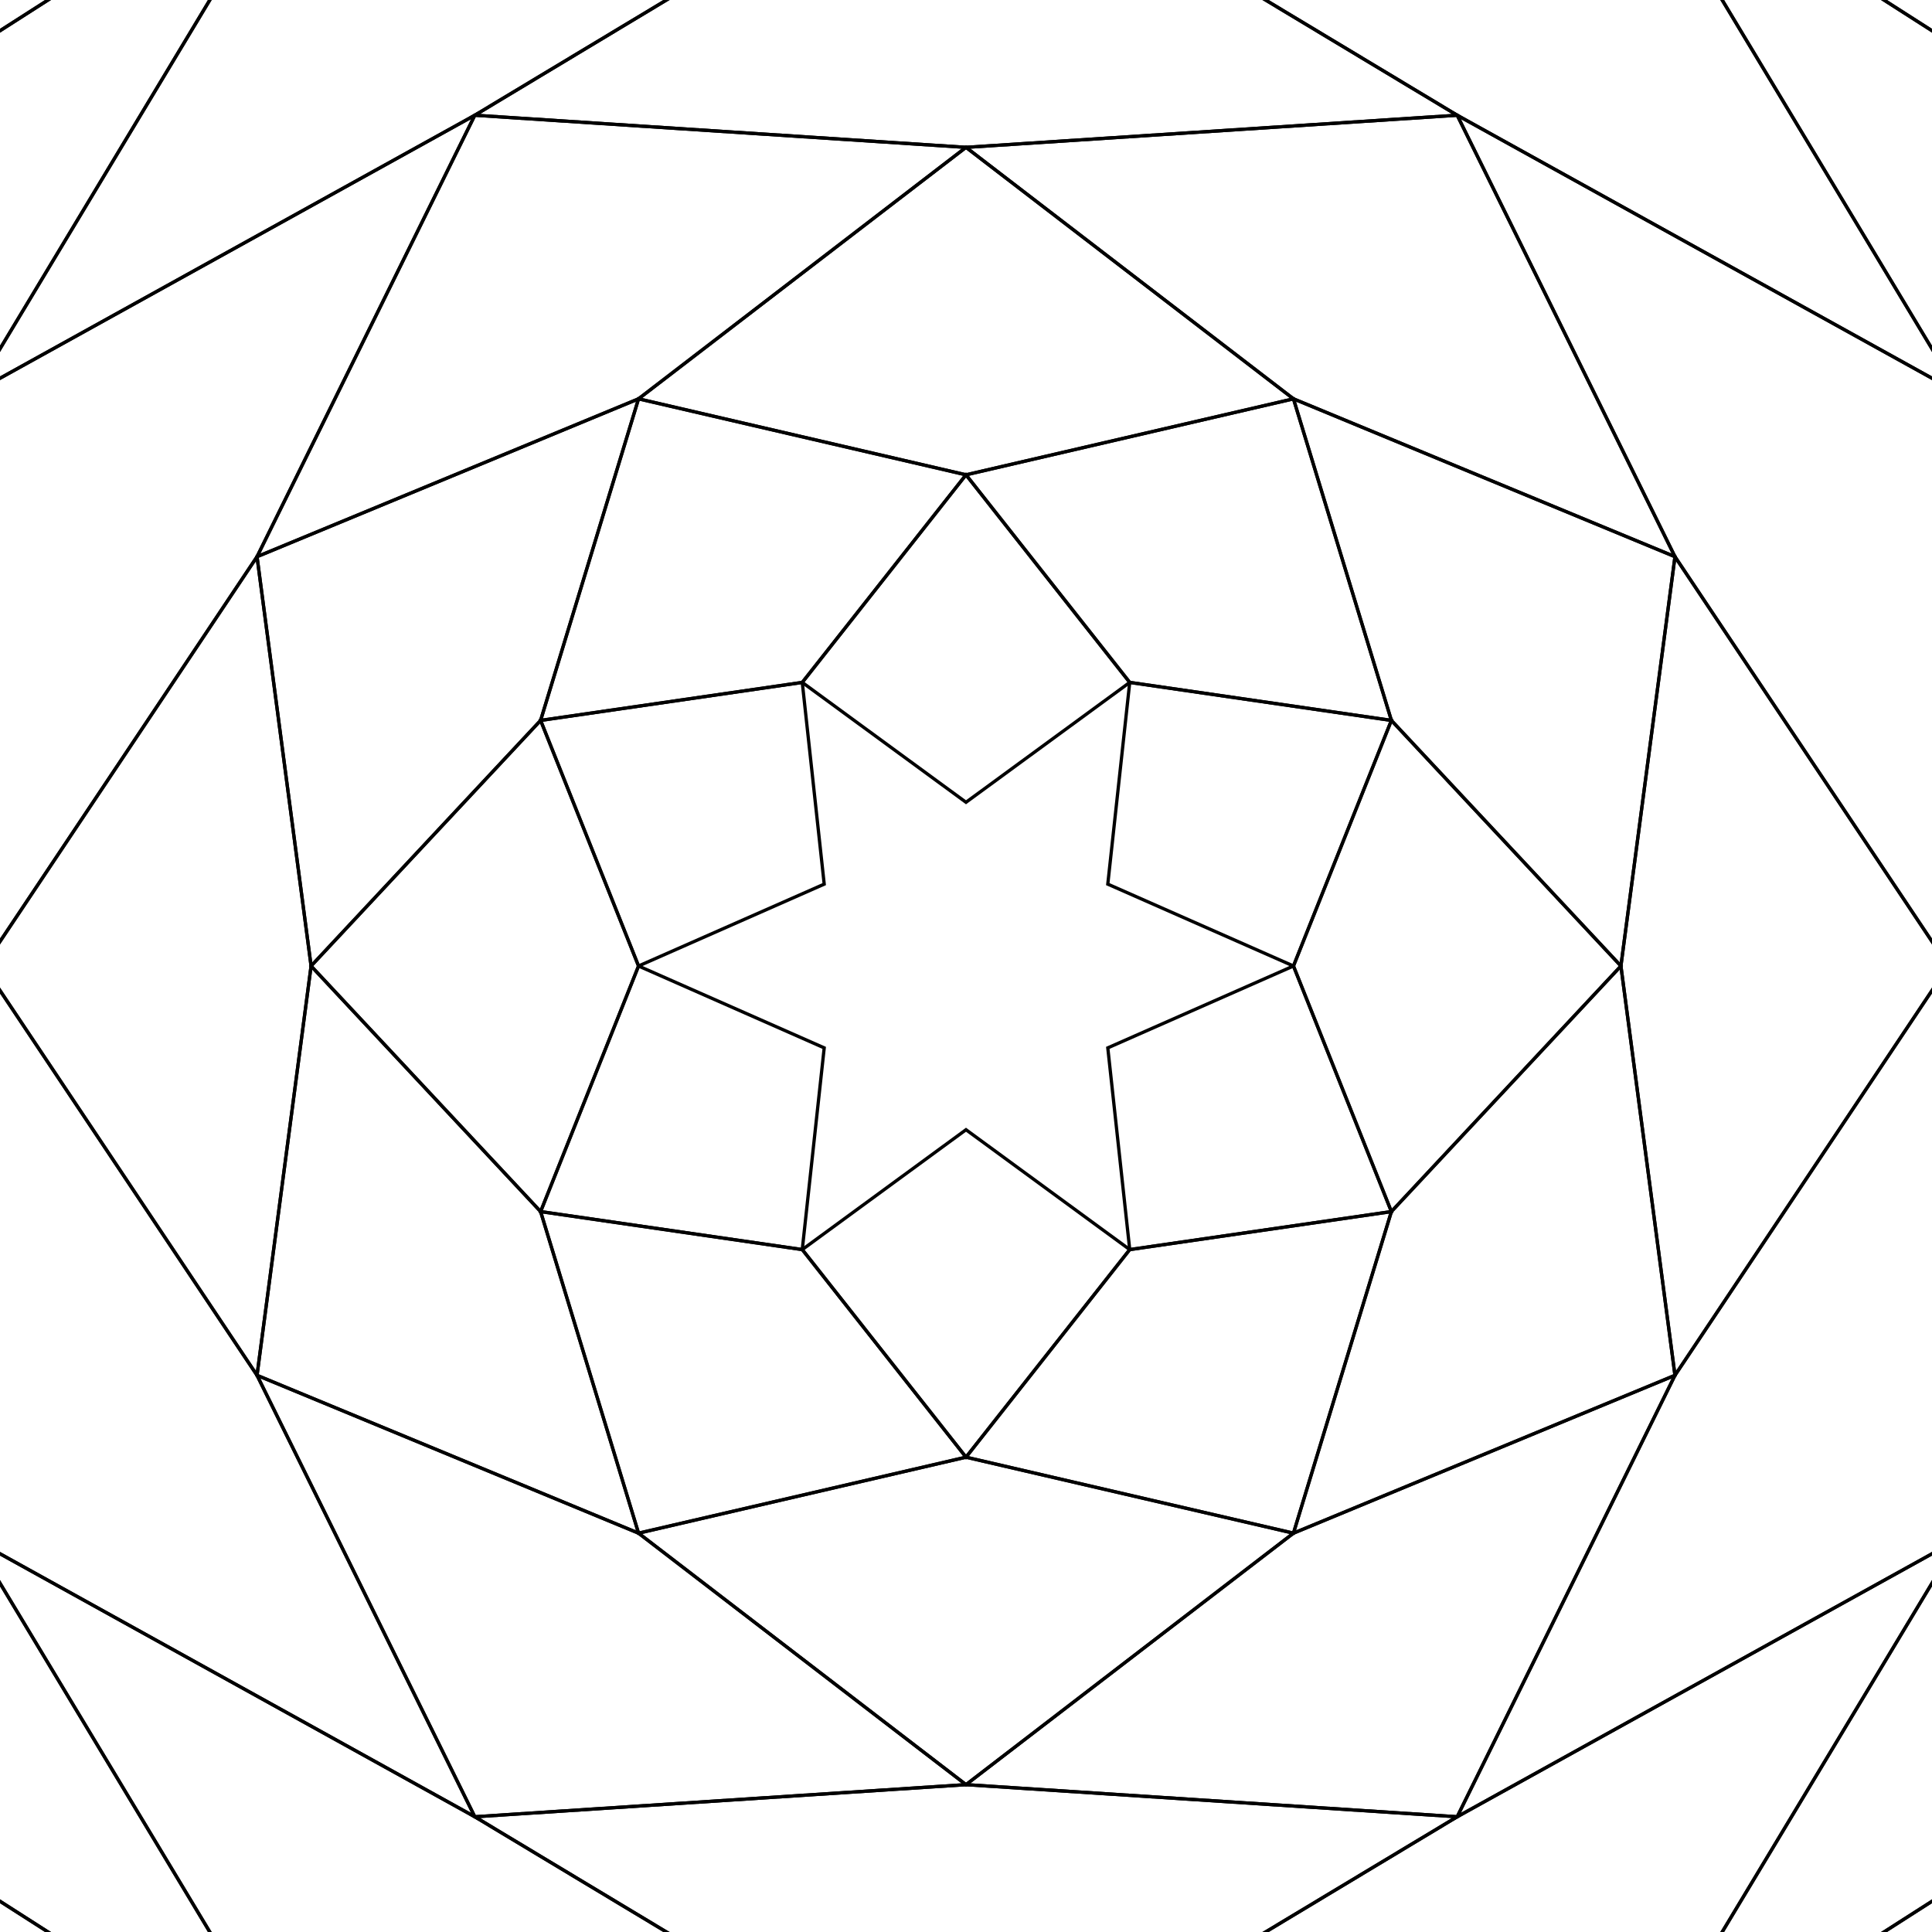 <ns0:svg xmlns:ns0="http://www.w3.org/2000/svg" width="590" xmlns="http://www.w3.org/2000/svg" height="590"><defs/><g id="canvas" transform="matrix(1,0,0,-1,0,590) translate(295,295)"><g id="offsetradialgrid"><g id="even"><path style="fill:none;stroke:black" d="M0,650 L300,519.615 L-0,550 L-300,519.615 Z"/><path style="fill:none;stroke:black" d="M562.917,325 L600,0 L476.314,275 L300,519.615 Z"/><path style="fill:none;stroke:black" d="M562.917,-325 L300,-519.615 L476.314,-275 L600,0 Z"/><path style="fill:none;stroke:black" d="M0,-650 L-300,-519.615 L0,-550 L300,-519.615 Z"/><path style="fill:none;stroke:black" d="M-562.917,-325 L-600,-0 L-476.314,-275 L-300,-519.615 Z"/><path style="fill:none;stroke:black" d="M-562.917,325 L-300,519.615 L-476.314,275 L-600,-0 Z"/><path style="fill:none;stroke:black" d="M-476.314,275 L-250,433.013 L-389.711,225 L-500,-0 Z"/><path style="fill:none;stroke:black" d="M-0,550 L250,433.013 L-0,450 L-250,433.013 Z"/><path style="fill:none;stroke:black" d="M476.314,275 L500,0 L389.711,225 L250,433.013 Z"/><path style="fill:none;stroke:black" d="M476.314,-275 L250,-433.013 L389.711,-225 L500,0 Z"/><path style="fill:none;stroke:black" d="M0,-550 L-250,-433.013 L0,-450 L250,-433.013 Z"/><path style="fill:none;stroke:black" d="M-476.314,-275 L-500,-0 L-389.711,-225 L-250,-433.013 Z"/><path style="fill:none;stroke:black" d="M-389.711,-225 L-400,-0 L-303.109,-175 L-200,-346.41 Z"/><path style="fill:none;stroke:black" d="M-389.711,225 L-200,346.41 L-303.109,175 L-400,-0 Z"/><path style="fill:none;stroke:black" d="M-0,450 L200,346.41 L-0,350 L-200,346.41 Z"/><path style="fill:none;stroke:black" d="M389.711,225 L400,0 L303.109,175 L200,346.41 Z"/><path style="fill:none;stroke:black" d="M389.711,-225 L200,-346.41 L303.109,-175 L400,0 Z"/><path style="fill:none;stroke:black" d="M0,-450 L-200,-346.41 L0,-350 L200,-346.41 Z"/><path style="fill:none;stroke:black" d="M0,-350 L-150,-259.808 L0,-250 L150,-259.808 Z"/><path style="fill:none;stroke:black" d="M-303.109,-175 L-300,-0 L-216.506,-125 L-150,-259.808 Z"/><path style="fill:none;stroke:black" d="M-303.109,175 L-150,259.808 L-216.506,125 L-300,-0 Z"/><path style="fill:none;stroke:black" d="M-0,350 L150,259.808 L-0,250 L-150,259.808 Z"/><path style="fill:none;stroke:black" d="M303.109,175 L300,0 L216.506,125 L150,259.808 Z"/><path style="fill:none;stroke:black" d="M303.109,-175 L150,-259.808 L216.506,-125 L300,0 Z"/><path style="fill:none;stroke:black" d="M216.506,-125 L100,-173.205 L129.904,-75 L200,0 Z"/><path style="fill:none;stroke:black" d="M0,-250 L-100,-173.205 L0,-150 L100,-173.205 Z"/><path style="fill:none;stroke:black" d="M-216.506,-125 L-200,-0 L-129.904,-75 L-100,-173.205 Z"/><path style="fill:none;stroke:black" d="M-216.506,125 L-100,173.205 L-129.904,75 L-200,-0 Z"/><path style="fill:none;stroke:black" d="M-0,250 L100,173.205 L-0,150 L-100,173.205 Z"/><path style="fill:none;stroke:black" d="M216.506,125 L200,0 L129.904,75 L100,173.205 Z"/><path style="fill:none;stroke:black" d="M129.904,75 L100,0 L43.301,25 L50,86.603 Z"/><path style="fill:none;stroke:black" d="M129.904,-75 L50,-86.603 L43.301,-25 L100,0 Z"/><path style="fill:none;stroke:black" d="M0,-150 L-50,-86.603 L0,-50 L50,-86.603 Z"/><path style="fill:none;stroke:black" d="M-129.904,-75 L-100,-0 L-43.301,-25 L-50,-86.603 Z"/><path style="fill:none;stroke:black" d="M-129.904,75 L-50,86.603 L-43.301,25 L-100,-0 Z"/><path style="fill:none;stroke:black" d="M-0,150 L50,86.603 L0,50 L-50,86.603 Z"/></g><g id="odd"><path style="fill:none;stroke:black" d="M350,606.218 L562.917,325 L300,519.615 L0,650 Z"/><path style="fill:none;stroke:black" d="M700,0 L562.917,-325 L600,0 L562.917,325 Z"/><path style="fill:none;stroke:black" d="M350,-606.218 L0,-650 L300,-519.615 L562.917,-325 Z"/><path style="fill:none;stroke:black" d="M-350,-606.218 L-562.917,-325 L-300,-519.615 L0,-650 Z"/><path style="fill:none;stroke:black" d="M-700,-0 L-562.917,325 L-600,-0 L-562.917,-325 Z"/><path style="fill:none;stroke:black" d="M-350,606.218 L0,650 L-300,519.615 L-562.917,325 Z"/><path style="fill:none;stroke:black" d="M-300,519.615 L-0,550 L-250,433.013 L-476.314,275 Z"/><path style="fill:none;stroke:black" d="M300,519.615 L476.314,275 L250,433.013 L-0,550 Z"/><path style="fill:none;stroke:black" d="M600,0 L476.314,-275 L500,0 L476.314,275 Z"/><path style="fill:none;stroke:black" d="M300,-519.615 L0,-550 L250,-433.013 L476.314,-275 Z"/><path style="fill:none;stroke:black" d="M-300,-519.615 L-476.314,-275 L-250,-433.013 L0,-550 Z"/><path style="fill:none;stroke:black" d="M-600,-0 L-476.314,275 L-500,-0 L-476.314,-275 Z"/><path style="fill:none;stroke:black" d="M-500,-0 L-389.711,225 L-400,-0 L-389.711,-225 Z"/><path style="fill:none;stroke:black" d="M-250,433.013 L-0,450 L-200,346.41 L-389.711,225 Z"/><path style="fill:none;stroke:black" d="M250,433.013 L389.711,225 L200,346.41 L-0,450 Z"/><path style="fill:none;stroke:black" d="M500,0 L389.711,-225 L400,0 L389.711,225 Z"/><path style="fill:none;stroke:black" d="M250,-433.013 L0,-450 L200,-346.41 L389.711,-225 Z"/><path style="fill:none;stroke:black" d="M-250,-433.013 L-389.711,-225 L-200,-346.41 L0,-450 Z"/><path style="fill:none;stroke:black" d="M-200,-346.41 L-303.109,-175 L-150,-259.808 L0,-350 Z"/><path style="fill:none;stroke:black" d="M-400,-0 L-303.109,175 L-300,-0 L-303.109,-175 Z"/><path style="fill:none;stroke:black" d="M-200,346.41 L-0,350 L-150,259.808 L-303.109,175 Z"/><path style="fill:none;stroke:black" d="M200,346.41 L303.109,175 L150,259.808 L-0,350 Z"/><path style="fill:none;stroke:black" d="M400,0 L303.109,-175 L300,0 L303.109,175 Z"/><path style="fill:none;stroke:black" d="M200,-346.41 L0,-350 L150,-259.808 L303.109,-175 Z"/><path style="fill:none;stroke:black" d="M150,-259.808 L0,-250 L100,-173.205 L216.506,-125 Z"/><path style="fill:none;stroke:black" d="M-150,-259.808 L-216.506,-125 L-100,-173.205 L0,-250 Z"/><path style="fill:none;stroke:black" d="M-300,-0 L-216.506,125 L-200,-0 L-216.506,-125 Z"/><path style="fill:none;stroke:black" d="M-150,259.808 L-0,250 L-100,173.205 L-216.506,125 Z"/><path style="fill:none;stroke:black" d="M150,259.808 L216.506,125 L100,173.205 L-0,250 Z"/><path style="fill:none;stroke:black" d="M300,0 L216.506,-125 L200,0 L216.506,125 Z"/><path style="fill:none;stroke:black" d="M200,0 L129.904,-75 L100,0 L129.904,75 Z"/><path style="fill:none;stroke:black" d="M100,-173.205 L0,-150 L50,-86.603 L129.904,-75 Z"/><path style="fill:none;stroke:black" d="M-100,-173.205 L-129.904,-75 L-50,-86.603 L0,-150 Z"/><path style="fill:none;stroke:black" d="M-200,-0 L-129.904,75 L-100,-0 L-129.904,-75 Z"/><path style="fill:none;stroke:black" d="M-100,173.205 L-0,150 L-50,86.603 L-129.904,75 Z"/><path style="fill:none;stroke:black" d="M100,173.205 L129.904,75 L50,86.603 L-0,150 Z"/></g></g></g></ns0:svg>